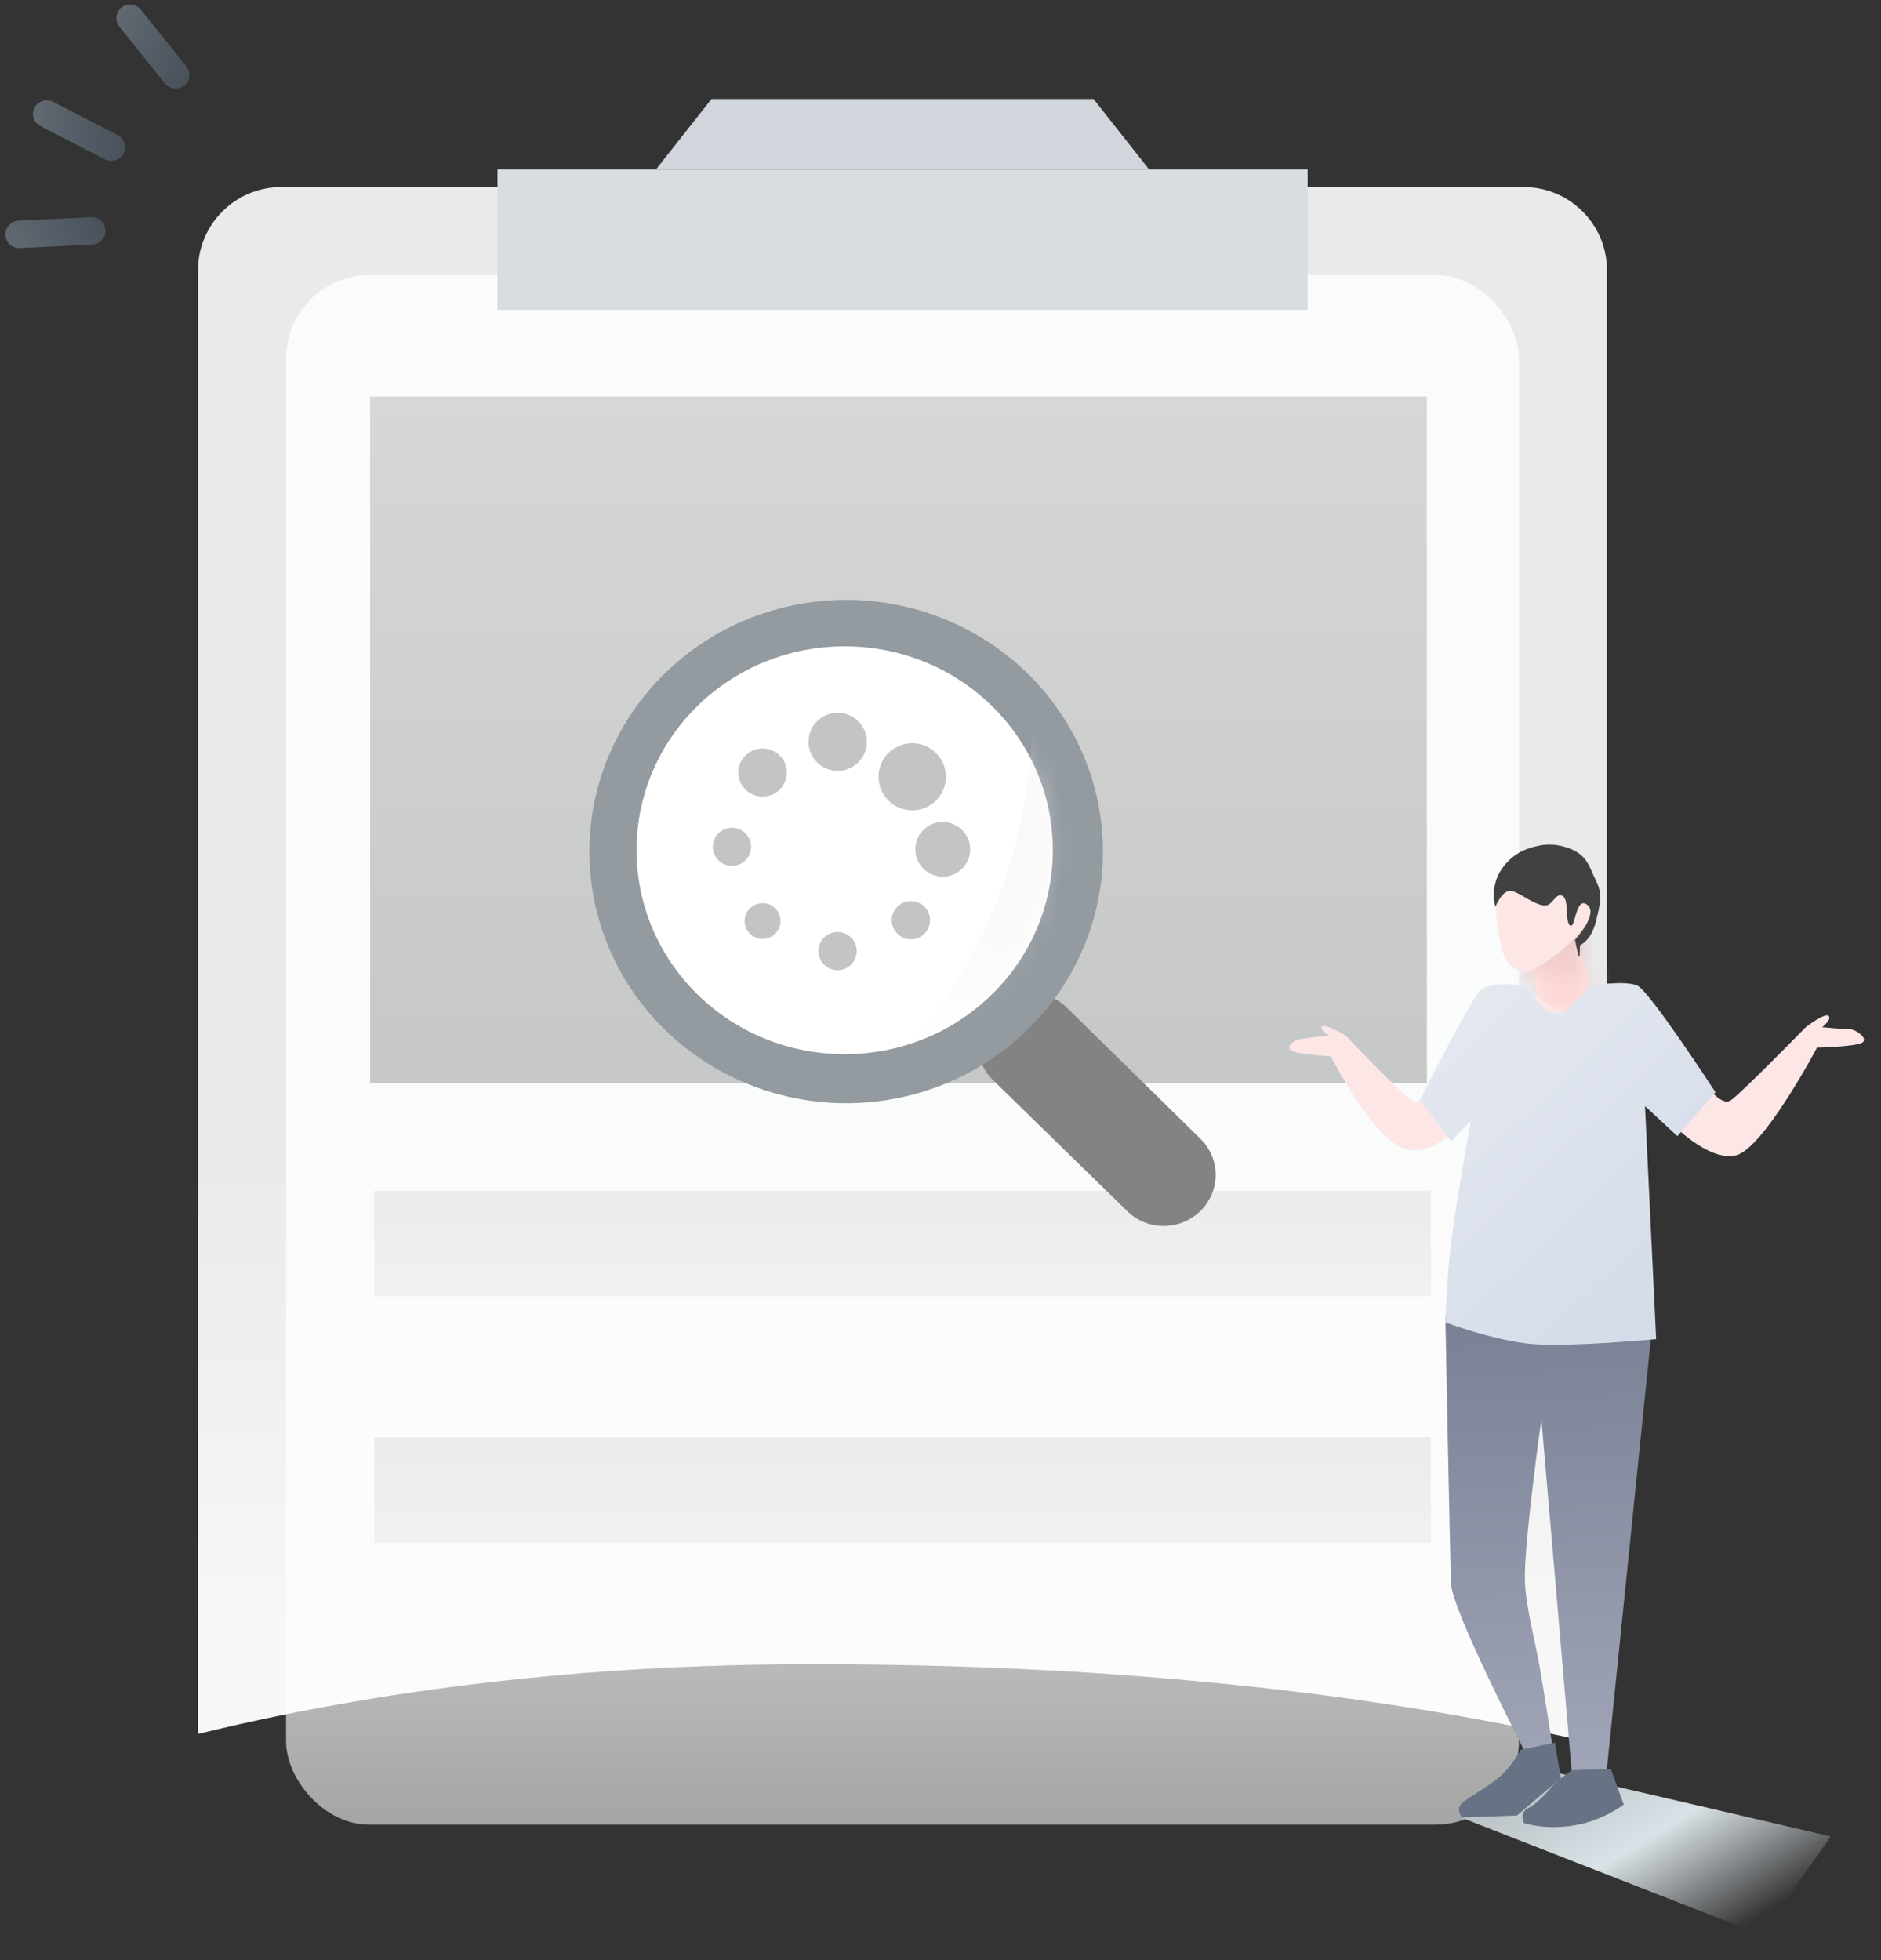 <svg width="95" height="99" viewBox="0 0 95 99" fill="none" xmlns="http://www.w3.org/2000/svg">
<rect x="0" y="0" width="95" height="99" fill="#333333" stroke="none"/>
<path fill-rule="evenodd" clip-rule="evenodd" d="M14.206 9.446C11.883 9.446 10 11.329 10 13.652L10 87.573C19.091 85.354 29.435 84.051 41.025 84.051C56.951 84.051 70.193 85.617 81.16 88.194L81.16 13.652C81.16 11.329 79.277 9.446 76.954 9.446L14.206 9.446Z" fill="url(#paint0_linear_15532_7516)"/>
<rect opacity="0.801" x="14.449" y="13.893" width="62.265" height="78.261" rx="4.206" fill="url(#paint1_linear_15532_7516)"/>
<rect x="18.695" y="20.02" width="53.37" height="34.684" fill="url(#paint2_linear_15532_7516)"/>
<rect x="18.898" y="60.138" width="53.37" height="5.336" fill="url(#paint3_linear_15532_7516)"/>
<rect x="18.898" y="72.589" width="53.37" height="5.336" fill="url(#paint4_linear_15532_7516)"/>
<rect x="25.125" y="8.558" width="40.917" height="7.115" fill="#D8DDE2"/>
<path d="M35.935 5L55.229 5L58.035 8.557L33.129 8.557L35.935 5Z" fill="#D0D6DC"/>
<path fill-rule="evenodd" clip-rule="evenodd" d="M58.697 61.918C59.776 61.943 60.761 61.323 61.185 60.352C61.609 59.38 61.386 58.254 60.621 57.509L53.886 50.895C52.855 49.886 51.183 49.886 50.152 50.895C49.121 51.904 49.121 53.541 50.152 54.55L56.907 61.145C57.379 61.619 58.021 61.896 58.697 61.918Z" fill="#838383"/>
<path fill-rule="evenodd" clip-rule="evenodd" d="M33.501 51.929C29.16 47.612 28.534 40.891 32.005 35.874C35.476 30.857 42.079 28.942 47.776 31.298C53.474 33.655 56.681 39.627 55.437 45.565C54.193 51.503 48.844 55.753 42.66 55.718C39.215 55.696 35.92 54.333 33.501 51.929Z" fill="#939AA0"/>
<path fill-rule="evenodd" clip-rule="evenodd" d="M35.221 35.659C31.121 39.684 31.125 46.205 35.23 50.227C39.334 54.248 45.987 54.248 50.092 50.227C54.196 46.205 54.2 39.684 50.1 35.659C45.989 31.637 39.332 31.637 35.221 35.659Z" fill="white"/>
<mask id="mask0_15532_7516" style="mask-type:luminance" maskUnits="userSpaceOnUse" x="32" y="32" width="22" height="22">
<path fill-rule="evenodd" clip-rule="evenodd" d="M35.221 35.659C31.121 39.684 31.125 46.205 35.23 50.227C39.334 54.248 45.987 54.248 50.092 50.227C54.196 46.205 54.2 39.684 50.1 35.659C45.989 31.637 39.332 31.637 35.221 35.659Z" fill="white"/>
</mask>
<g mask="url(#mask0_15532_7516)">
<path d="M46.071 37.537C47.011 37.537 47.773 38.296 47.773 39.231C47.773 40.167 47.011 40.925 46.071 40.925C45.131 40.925 44.369 40.167 44.369 39.231C44.369 38.296 45.131 37.537 46.071 37.537L46.071 37.537ZM47.613 41.514C46.847 41.514 46.226 42.132 46.226 42.894C46.226 43.656 46.847 44.274 47.613 44.275C48.379 44.275 49 43.656 49 42.894C49 42.132 48.379 41.514 47.613 41.514H47.613ZM46.005 45.511C45.47 45.511 45.036 45.943 45.036 46.475C45.036 47.007 45.47 47.439 46.005 47.439C46.54 47.439 46.974 47.007 46.974 46.475C46.974 45.943 46.54 45.511 46.005 45.511ZM42.3 47.071C41.765 47.071 41.331 47.503 41.331 48.035C41.331 48.568 41.765 48.999 42.3 48.999C42.835 48.999 43.269 48.568 43.269 48.035C43.269 47.503 42.835 47.071 42.3 47.071H42.3ZM38.514 45.612C38.013 45.612 37.606 46.016 37.606 46.515C37.606 47.014 38.013 47.419 38.514 47.419C39.015 47.419 39.421 47.014 39.421 46.515C39.421 46.016 39.015 45.612 38.514 45.612ZM36.967 41.805C36.433 41.805 36 42.236 36 42.767C36 43.298 36.433 43.729 36.967 43.729C37.5 43.729 37.933 43.298 37.933 42.767C37.933 42.236 37.5 41.805 36.967 41.805ZM38.514 37.801C37.839 37.801 37.291 38.346 37.291 39.018C37.291 39.691 37.839 40.236 38.514 40.236C39.189 40.236 39.737 39.691 39.737 39.018C39.737 38.346 39.189 37.801 38.514 37.801ZM42.307 35.999C41.494 35.999 40.834 36.656 40.834 37.465C40.834 38.275 41.494 38.931 42.307 38.931C43.12 38.931 43.779 38.275 43.779 37.465C43.779 36.656 43.12 35.999 42.307 35.999H42.307Z" fill="#C4C4C4"/>
<path d="M52.187 35.456C52.187 45.447 47.32 53.164 40.36 57.523C33.399 61.881 53.163 54.704 53.163 54.704L57.068 40.954C57.068 40.954 52.187 25.465 52.187 35.456Z" fill="url(#paint5_linear_15532_7516)"/>
</g>
<path d="M73.817 91.804L88.977 97.729L92.459 92.748L77.206 89.201L73.817 91.804Z" fill="url(#paint6_linear_15532_7516)"/>
<path d="M72.996 66.434L83.411 67.255L81.098 89.91C81.098 89.91 80.896 90.136 80.404 90.048C79.913 89.96 79.397 89.687 79.397 89.687L77.848 71.677C77.848 71.677 76.953 78.045 77.015 79.837C77.062 81.187 77.524 82.834 77.771 84.242C77.983 85.454 78.431 88.352 78.431 88.352C78.431 88.352 77.902 88.593 77.621 88.647C77.34 88.702 76.98 88.402 76.98 88.402C76.98 88.402 73.328 81.314 73.281 79.967C73.234 78.621 72.996 66.434 72.996 66.434Z" fill="url(#paint7_linear_15532_7516)"/>
<path d="M76.812 88.368C76.812 88.368 76.348 89.203 75.772 89.712C75.195 90.222 74.058 90.83 73.799 91.106C73.54 91.382 73.823 91.79 73.823 91.79L76.61 91.692L78.837 89.808L78.526 88.013L76.812 88.368Z" fill="#677285"/>
<path d="M81.356 89.336L82.006 91.141C82.006 91.141 80.938 91.968 79.462 92.198C77.985 92.429 76.968 92.075 76.968 92.075C76.968 92.075 76.701 91.538 77.204 91.308C77.434 91.203 77.952 90.764 78.406 90.203C78.611 89.95 79.383 89.405 79.383 89.405L81.356 89.336Z" fill="#677285"/>
<path d="M86.033 54.623C86.033 54.623 86.886 55.921 87.41 55.574C87.933 55.226 91.201 51.877 91.201 51.877C91.201 51.877 92.173 51.129 92.353 51.307C92.532 51.484 92.028 51.877 92.028 51.877C92.028 51.877 93.089 51.981 93.421 51.981C93.752 51.981 94.449 52.51 93.993 52.688C93.537 52.867 91.769 52.91 91.769 52.91C91.769 52.91 89.085 57.987 87.686 58.347C86.287 58.707 84.359 56.671 84.359 56.671L86.033 54.623Z" fill="#FDE7E6"/>
<path d="M72.391 54.716C72.391 54.716 71.832 55.862 71.325 55.587C70.817 55.312 67.971 52.311 67.971 52.311C67.971 52.311 67.024 51.73 66.792 51.835C66.56 51.939 67.132 52.311 67.132 52.311C67.132 52.311 65.737 52.424 65.475 52.529C65.213 52.635 64.907 52.958 65.304 53.105C65.7 53.252 67.218 53.357 67.218 53.357C67.218 53.357 69.329 57.527 70.928 58.015C72.527 58.502 73.889 56.581 73.889 56.581L72.391 54.716Z" fill="#FDE7E6"/>
<path d="M77.574 51.208V49.158C77.574 49.158 76.512 49.212 76.08 48.501C75.648 47.79 75.531 45.771 75.531 45.771L75.857 44.835L79.056 44.7L80.737 46.132L79.955 47.515L79.806 47.78L80.552 50.922L77.574 51.208Z" fill="#FDE7E6"/>
<mask id="mask1_15532_7516" style="mask-type:luminance" maskUnits="userSpaceOnUse" x="75" y="44" width="6" height="8">
<path d="M77.574 51.208V49.158C77.574 49.158 76.512 49.212 76.08 48.501C75.648 47.79 75.531 45.771 75.531 45.771L75.857 44.835L79.056 44.7L80.737 46.132L79.955 47.515L79.806 47.78L80.552 50.922L77.574 51.208Z" fill="white"/>
</mask>
<g mask="url(#mask1_15532_7516)">
<path d="M79.654 47.211C78.709 48.387 77.073 49.209 76.86 49.209C76.647 49.209 78.049 50.684 78.049 50.684L79.19 51.207L80.809 50.864L81.388 49.209L80.367 47.332C80.367 47.332 80.6 46.035 79.654 47.211Z" fill="url(#paint8_linear_15532_7516)"/>
</g>
<path d="M71.715 55.539L73.287 57.657L74.29 56.598C74.29 56.598 73.527 60.78 73.287 62.786C73.047 64.791 73.002 66.789 73.002 66.789C73.002 66.789 75.52 67.724 77.397 67.881C79.274 68.038 83.644 67.634 83.644 67.634L83.08 55.862L84.716 57.381L86.638 55.162C86.638 55.162 83.33 50.079 82.704 49.783C82.079 49.487 80.34 49.783 80.34 49.783C80.34 49.783 79.106 51.243 78.606 51.264C78.105 51.284 76.995 49.783 76.995 49.783C76.995 49.783 75.222 49.5 74.707 50.079C74.191 50.658 71.715 55.539 71.715 55.539Z" fill="url(#paint9_linear_15532_7516)"/>
<path d="M75.526 45.793C75.526 45.793 75.903 44.841 76.396 45.007C76.862 45.164 77.265 45.537 77.845 45.712C78.424 45.888 78.488 45.1 78.882 45.233C79.276 45.366 79.016 46.524 79.293 46.74C79.571 46.956 79.571 45.233 80.163 45.697C80.755 46.161 79.546 47.466 79.546 47.466C79.546 47.466 79.701 48.268 79.75 48.323C79.8 48.377 79.794 47.739 79.794 47.739C79.794 47.739 80.359 47.522 80.6 46.544C80.841 45.565 80.945 45.176 80.6 44.465C80.255 43.754 80.157 43.197 79.293 42.861C78.43 42.526 77.775 42.657 77.172 42.861C76.568 43.066 76.131 43.471 75.852 43.875C75.201 44.834 75.526 45.793 75.526 45.793Z" fill="#414141"/>
<g opacity="0.5">
<path d="M5.301 8.047L2.041 6.368C1.699 6.192 1.566 5.775 1.745 5.438C1.923 5.1 2.344 4.969 2.686 5.145L5.946 6.824C6.288 7 6.421 7.417 6.242 7.754C6.064 8.092 5.643 8.223 5.301 8.047Z" fill="url(#paint10_linear_15532_7516)"/>
<path d="M8.326 4.208L6.03 1.348C5.79 1.048 5.838 0.614 6.138 0.378C6.438 0.142 6.877 0.194 7.117 0.494L9.413 3.354C9.653 3.653 9.605 4.088 9.305 4.324C9.005 4.559 8.566 4.508 8.326 4.208Z" fill="url(#paint11_linear_15532_7516)"/>
<path d="M4.658 12.348L0.995 12.524C0.611 12.543 0.288 12.248 0.274 11.867C0.26 11.486 0.559 11.162 0.943 11.143L4.606 10.967C4.99 10.948 5.313 11.243 5.327 11.624C5.342 12.006 5.042 12.33 4.658 12.348Z" fill="url(#paint12_linear_15532_7516)"/>
</g>
<defs>
<linearGradient id="paint0_linear_15532_7516" x1="57.375" y1="82.279" x2="57.375" y2="58.75" gradientUnits="userSpaceOnUse">
<stop stop-color="#F7F7F7"/>
<stop offset="1" stop-color="#E8EAEB"/>
</linearGradient>
<linearGradient id="paint1_linear_15532_7516" x1="14.449" y1="13.893" x2="14.449" y2="92.154" gradientUnits="userSpaceOnUse">
<stop stop-color="white"/>
<stop offset="0.746" stop-color="white"/>
<stop offset="1" stop-color="white" stop-opacity="0.698"/>
</linearGradient>
<linearGradient id="paint2_linear_15532_7516" x1="18.695" y1="20.02" x2="18.695" y2="54.704" gradientUnits="userSpaceOnUse">
<stop stop-color="#D7D7D7"/>
<stop offset="1" stop-color="#C6C7C7"/>
</linearGradient>
<linearGradient id="paint3_linear_15532_7516" x1="18.898" y1="60.138" x2="18.898" y2="65.474" gradientUnits="userSpaceOnUse">
<stop stop-color="#EAECEC"/>
<stop offset="1" stop-color="#F0F1F1"/>
</linearGradient>
<linearGradient id="paint4_linear_15532_7516" x1="18.898" y1="72.589" x2="18.898" y2="77.925" gradientUnits="userSpaceOnUse">
<stop stop-color="#EAECEC"/>
<stop offset="1" stop-color="#F0F1F1"/>
</linearGradient>
<linearGradient id="paint5_linear_15532_7516" x1="49.152" y1="37.174" x2="40.91" y2="46.74" gradientUnits="userSpaceOnUse">
<stop stop-color="#EEEEEE" stop-opacity="0.367"/>
<stop offset="1" stop-color="#D8D8D8" stop-opacity="0.01"/>
</linearGradient>
<linearGradient id="paint6_linear_15532_7516" x1="69.688" y1="94.148" x2="76.058" y2="104.577" gradientUnits="userSpaceOnUse">
<stop stop-color="#B7BFC3"/>
<stop offset="0.487" stop-color="#D9E2E6"/>
<stop offset="1" stop-color="#E6EDF3" stop-opacity="0.01"/>
</linearGradient>
<linearGradient id="paint7_linear_15532_7516" x1="84.164" y1="89.951" x2="83.336" y2="66.252" gradientUnits="userSpaceOnUse">
<stop stop-color="#A1A7B8"/>
<stop offset="1" stop-color="#7B8195"/>
</linearGradient>
<linearGradient id="paint8_linear_15532_7516" x1="80.102" y1="49.831" x2="80.102" y2="47.846" gradientUnits="userSpaceOnUse">
<stop stop-color="#FBD8D6"/>
<stop offset="1" stop-color="#EAC0BE" stop-opacity="0.7"/>
</linearGradient>
<linearGradient id="paint9_linear_15532_7516" x1="64.166" y1="57.986" x2="79.855" y2="74.537" gradientUnits="userSpaceOnUse">
<stop stop-color="#E5E9F0"/>
<stop offset="1" stop-color="#D2DAE8"/>
</linearGradient>
<linearGradient id="paint10_linear_15532_7516" x1="1.664" y1="5.068" x2="6.317" y2="5.06" gradientUnits="userSpaceOnUse">
<stop stop-color="#8FA1B0"/>
<stop offset="1" stop-color="#5F7083"/>
</linearGradient>
<linearGradient id="paint11_linear_15532_7516" x1="6.215" y1="0.008" x2="10.469" y2="1.893" gradientUnits="userSpaceOnUse">
<stop stop-color="#8FA1B0"/>
<stop offset="1" stop-color="#5F7083"/>
</linearGradient>
<linearGradient id="paint12_linear_15532_7516" x1="0.02" y1="11.587" x2="4.045" y2="9.253" gradientUnits="userSpaceOnUse">
<stop stop-color="#8FA1B0"/>
<stop offset="1" stop-color="#5F7083"/>
</linearGradient>
</defs>
</svg>

